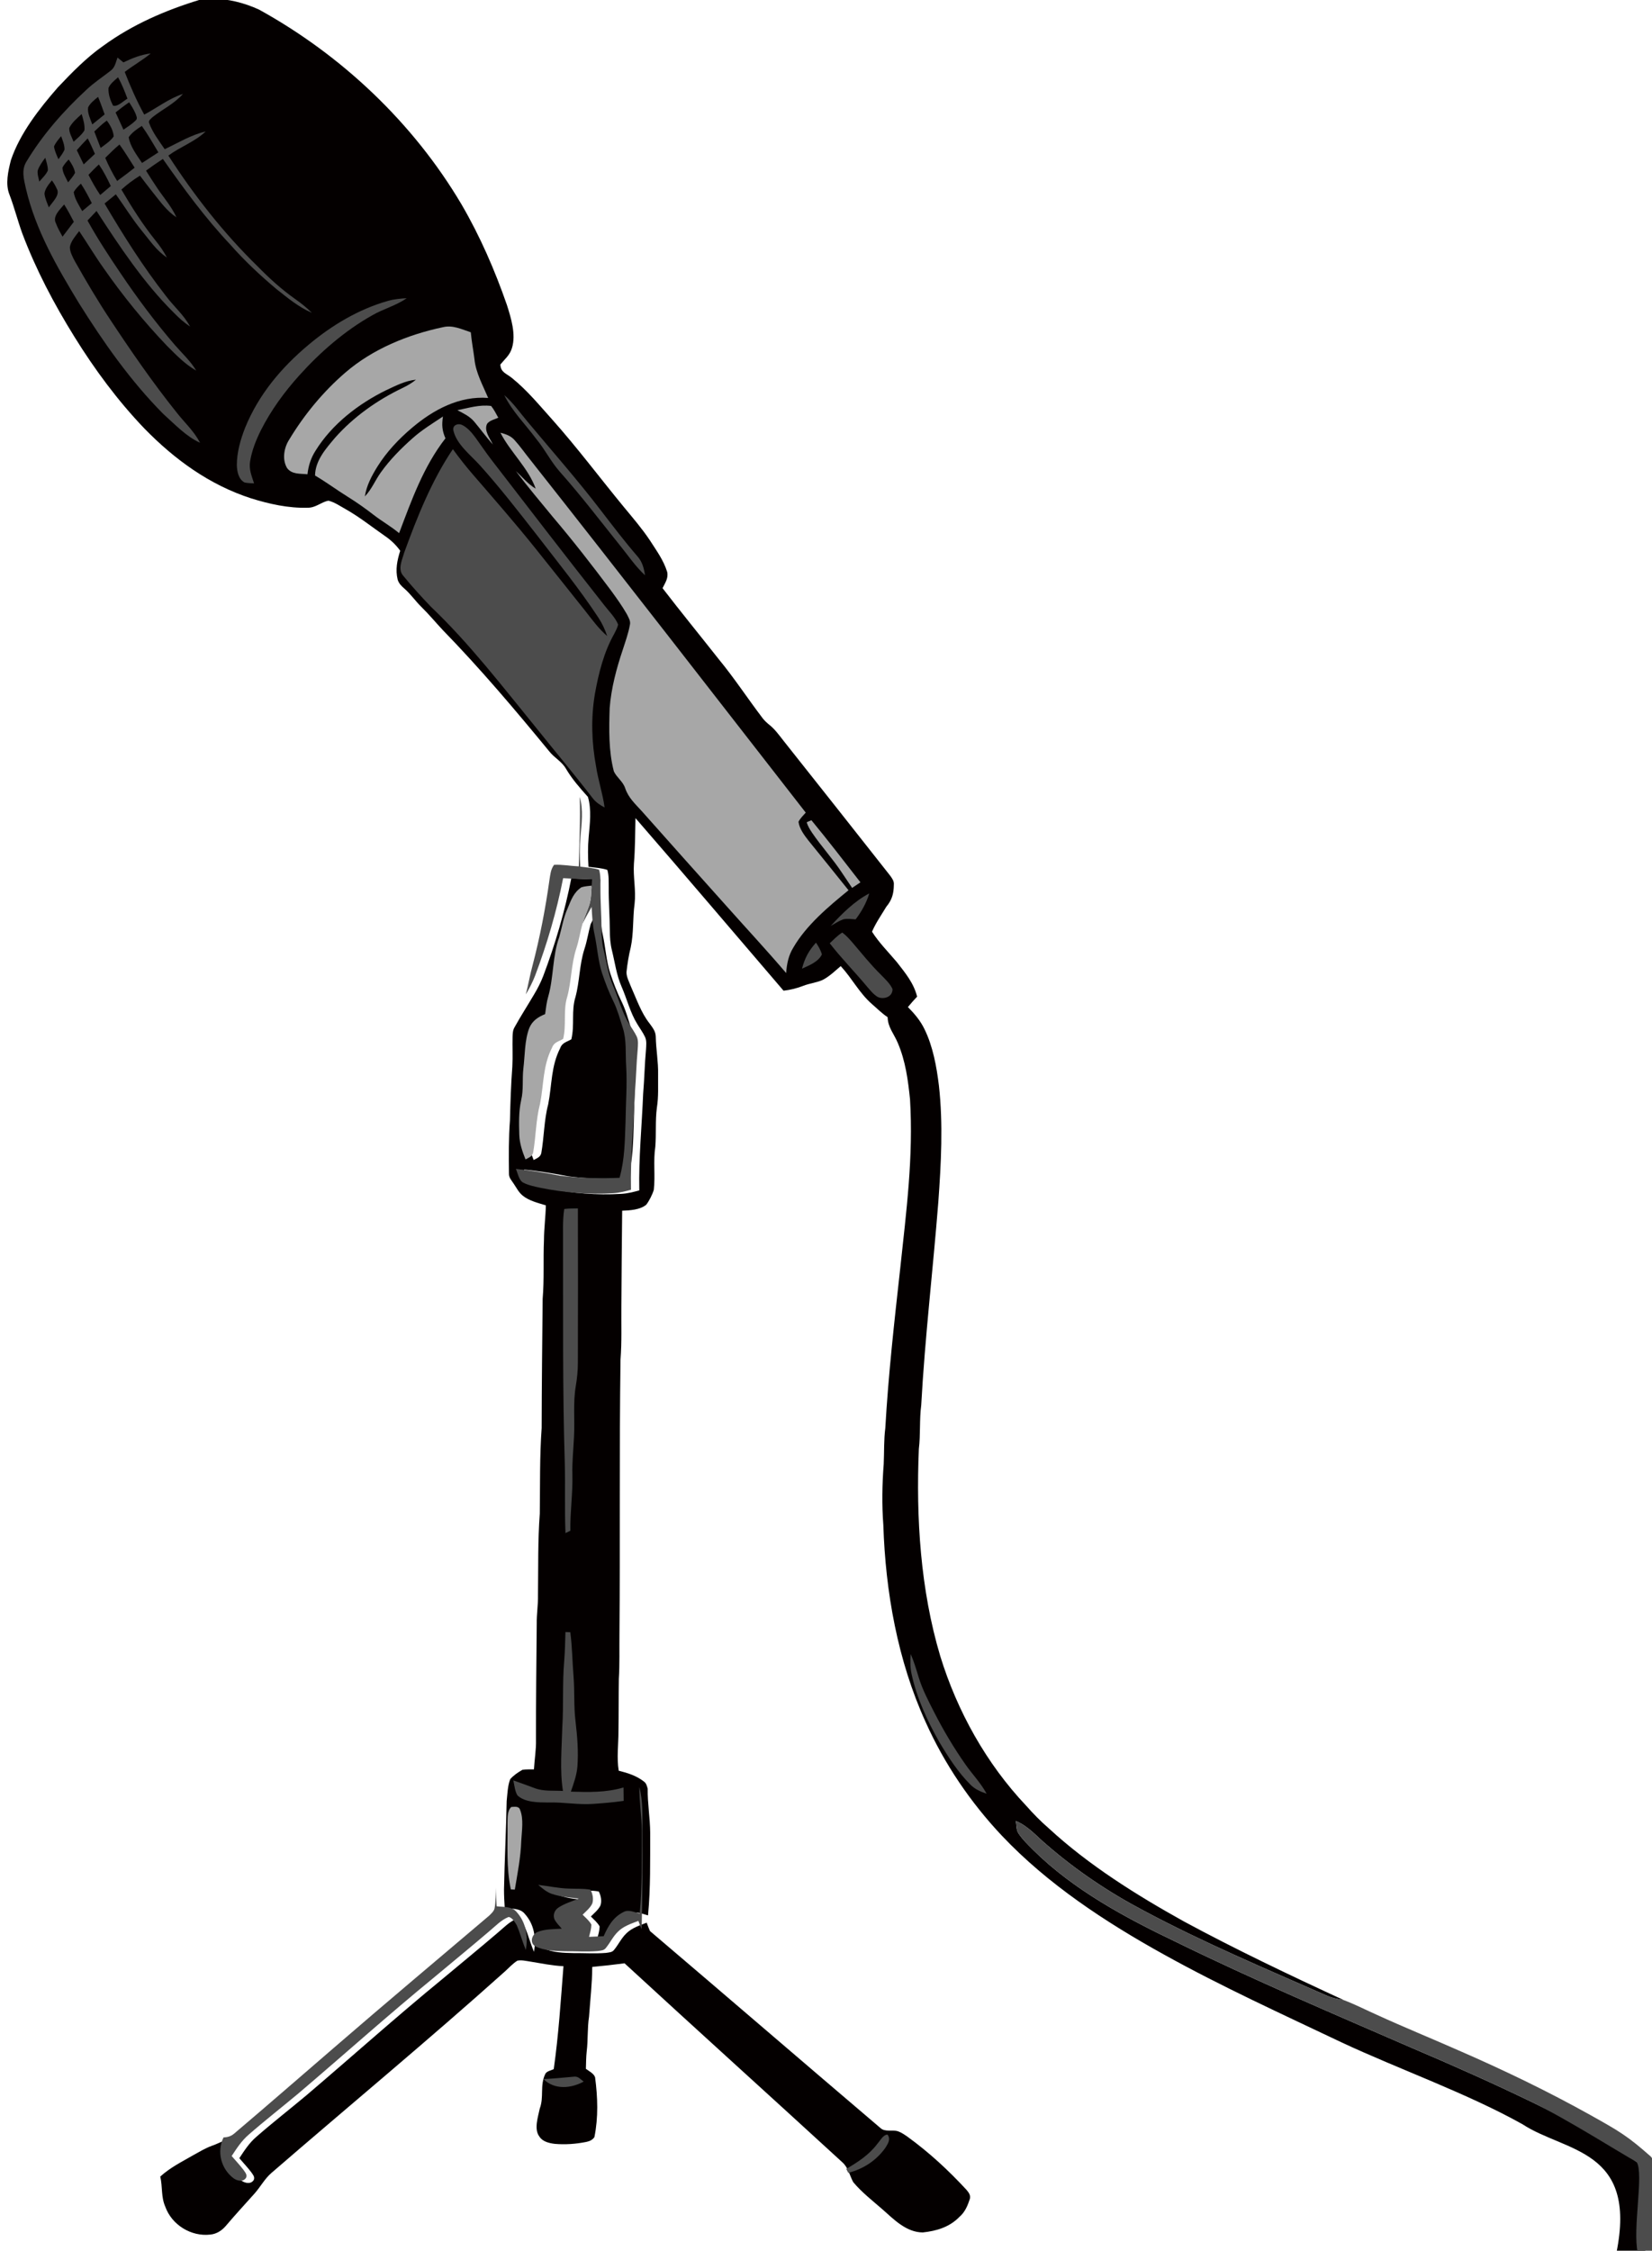 <?xml version="1.0" encoding="UTF-8" standalone="no"?>
<!-- Created with Inkscape (http://www.inkscape.org/) -->

<svg
   xmlns:dc="http://purl.org/dc/elements/1.1/"
   xmlns:cc="http://creativecommons.org/ns#"
   xmlns:rdf="http://www.w3.org/1999/02/22-rdf-syntax-ns#"
   xmlns:svg="http://www.w3.org/2000/svg"
   xmlns="http://www.w3.org/2000/svg"
   xmlns:sodipodi="http://sodipodi.sourceforge.net/DTD/sodipodi-0.dtd"
   xmlns:inkscape="http://www.inkscape.org/namespaces/inkscape"
   width="307.31mm"
   height="418.502mm"
   viewBox="0 0 307.31 418.502"
   version="1.1"
   id="svg4697"
   inkscape:version="0.92.4 (5da689c313, 2019-01-14)"
   sodipodi:docname="mic-2.svg">
  <defs
     id="defs4691" />
  <sodipodi:namedview
     id="base"
     pagecolor="#ffffff"
     bordercolor="#666666"
     borderopacity="1.0"
     inkscape:pageopacity="0.0"
     inkscape:pageshadow="2"
     inkscape:zoom="0.7"
     inkscape:cx="395.94583"
     inkscape:cy="747.97139"
     inkscape:document-units="mm"
     inkscape:current-layer="layer1"
     showgrid="false"
     fit-margin-top="0"
     fit-margin-left="0"
     fit-margin-right="0"
     fit-margin-bottom="0"
     inkscape:window-width="3840"
     inkscape:window-height="2056"
     inkscape:window-x="-8"
     inkscape:window-y="-8"
     inkscape:window-maximized="1" />
  <g
     inkscape:label="Layer 1"
     inkscape:groupmode="layer"
     id="layer1"
     transform="translate(-203.91,347.679)">
    <g
       id="g3968"
       transform="translate(-657.867,-203.527)">
      <path
         id="path1013"
         transform="scale(0.265)"
         d="m 3400.26,-544.82 c -2.655,0.042 -5.297,0.255 -7.899,0.66 -24.146,7.347 -47.265,17.334 -67.772,32.24 -11.76,8.2 -22.187,18.893 -32.027,29.307 -12.947,14.827 -26.614,32.24 -32.934,51.08 -1.893,7.533 -4.04,16.693 -0.986,24.146 3.387,8.907 5.734,18.186 8.961,27.146 9.64,25.507 22.252,49.455 36.625,72.588 14.147,22.84 30.455,44.88 49.055,64.293 21.28,21.827 45.667,39.586 74.92,49.053 12.68,3.96 26.306,7 39.652,6.6 5.84,0.093 9.322,-3.892 14.682,-4.945 4.427,1.067 8.532,3.999 12.492,6.186 9.52,5.427 17.96,12.174 26.92,18.414 4.24,2.867 7.988,6.346 10.961,10.52 -2.093,6.827 -3.506,13.174 -1.76,20.334 0.813,2.587 2.533,4.347 4.533,6.08 4.587,3.947 7.88,8.906 12.227,13.133 5.16,5.093 9.799,10.641 14.732,15.947 26.347,27.04 50.866,56.025 74.826,85.172 3.627,4.68 8.708,7.014 11.748,12.188 4.293,7.32 9.813,13.587 15.467,19.867 2.68,8.947 1.333,19.053 0.533,28.199 -0.653,6.947 -0.521,13.894 -0.121,20.854 4.36,0.6 9.013,0.8 13.213,2.16 1.2,3.853 0.894,8.359 0.975,12.359 -0.107,10 0.747,19.947 0.773,29.947 0.027,4.8 0.333,9.574 1.506,14.24 2.173,8.787 3.107,16.959 6.707,25.266 3.827,8.747 6.133,18.428 11.066,26.348 1.787,3 3.959,5.906 5.439,9.066 1.293,2.68 0.826,6.134 0.68,9.014 -0.96,10.227 -1.106,20.492 -1.986,30.732 -0.907,22.613 -3.199,45.307 -2.719,67.934 -4.213,1.16 -8.414,2.201 -12.801,2.428 -17,1 -34.027,-0.4 -50.721,-3.76 -4.107,-0.893 -8.547,-1.76 -12.307,-3.693 -3,-1.64 -3.785,-6.68 -5.106,-9.627 10.413,1.093 20.667,2.692 30.934,4.732 13.853,1.813 27.999,2.066 41.959,1.52 3.707,-13.147 3.693,-25.946 4.213,-39.52 0.16,-12.92 1.186,-25.746 0.453,-38.68 -0.653,-9.48 0.415,-18.533 -2.398,-27.213 -1.987,-6.2 -3.734,-12.747 -6.574,-18.533 -3.187,-6.44 -5.747,-13.134 -8.014,-19.934 -2.8,-8.587 -3.32,-18.026 -5.24,-26.973 -1.427,-6.453 -1.707,-12.948 -2.08,-19.521 -2.187,3.96 -4.533,7.868 -6.453,11.961 -1.653,5.8 -2.465,11.773 -4.398,17.506 -3.533,11 -3.321,22.747 -6.268,33.613 -3.053,9.733 -0.466,19.655 -2.893,29.668 -3.093,1.827 -6.493,2.372 -7.773,6.092 -6.6,12.893 -5.76,25.721 -8.467,39.508 -2.947,11.08 -2.867,23.052 -4.867,34.332 -0.707,2.8 -3.066,3.495 -5.346,4.762 -2.253,-5.573 -4.147,-11.149 -4.387,-17.229 -0.227,-8.267 -0.467,-16.172 1.307,-24.318 1.813,-7.573 0.679,-14.693 1.572,-22.373 1.107,-8.987 0.827,-19.787 4.146,-28.387 2.16,-5.173 6.16,-7.748 11.146,-9.814 0.6,-4.307 1,-8.413 2.254,-12.586 3.8,-13.307 2.88,-28.388 7.613,-41.361 1.987,-6.973 2.96,-13.826 6,-20.492 2.413,-5.8 4.174,-11.013 9.641,-14.68 2.307,-0.707 4.826,-0.894 7.199,-1.174 l 0.281,-4.439 c -6.787,-0.107 -13.561,-0.4 -20.348,-0.773 -4.587,23.413 -11.253,46.119 -19.666,68.426 -1.773,4.627 -4.041,9.014 -6.588,13.24 -4.44,7.587 -9.28,15.014 -13.52,22.707 -1.253,2.027 -1.36,4.227 -1.453,6.533 -0.189,7.053 0.226,14.146 -0.174,21.186 -0.933,12.507 -1.372,25.107 -1.652,37.641 -0.973,12.4 -0.841,24.894 -0.707,37.32 -0.12,3.093 1.801,4.786 3.334,7.213 2.04,2.973 3.493,6.093 6.359,8.387 4.427,3.613 10.826,5.134 16.199,6.787 -0.16,8.107 -1.28,16.134 -1.32,24.268 -0.6,13.8 0.24,27.533 -0.92,41.307 -0.293,30.253 -0.652,60.44 -0.705,90.693 -1.44,19.92 -1.053,40.027 -1.307,60 -1.427,19.027 -1.014,38.252 -1.268,57.318 0.133,6.707 -0.988,13.295 -0.881,19.988 -0.253,27.12 -0.573,54.239 -0.519,81.346 0.187,6.973 -1.04,13.839 -1.44,20.826 -2.653,0.093 -5.401,-0.12 -8.027,0.293 -3.107,1.733 -6.227,3.88 -8.613,6.547 -1.84,4.76 -1.959,10.333 -2.506,15.387 -0.387,20.693 -1.454,41.295 -1.867,61.975 -0.013,4.387 0.241,8.759 0.508,13.133 4.787,0.627 10.666,-0.134 14.066,4.039 6.747,7.507 8.012,16.948 6.492,26.654 -2.48,-5.68 -3.986,-11.72 -6.439,-17.387 -1.107,-1.92 -3.346,-5.64 -5.746,-5.773 -5.12,1.947 -9.468,6.627 -13.654,10.08 -12.707,10.867 -25.692,21.441 -38.506,32.188 -32.467,26.573 -63.653,54.559 -95.613,81.732 -11.613,9.707 -23.6,19.04 -35,29.014 -4.947,4.267 -8.361,9.559 -11.908,14.959 2.787,3.28 5.787,6.413 8.387,9.854 1.147,1.76 2.521,2.987 1.828,5.254 -1.92,3.427 -6.28,2.466 -8.934,0.506 -8.787,-6.667 -11.854,-18.599 -7.027,-28.652 -5.187,0.04 -8.826,2.786 -13.572,4.346 -4.707,1.733 -8.747,4.214 -13.107,6.627 -8.053,4.64 -16.147,8.641 -23.08,14.961 1.72,7.24 0.454,14.172 3.547,21.172 4.573,12.787 18.226,21.135 31.666,19.521 4.307,-0.44 7.948,-2.76 10.734,-6 6.52,-7.68 13.347,-15.12 20.08,-22.613 4.347,-4.867 7.172,-10.441 12.025,-14.641 54.627,-47.253 110.16,-93.187 163.947,-141.414 2.787,-2.533 5.466,-5.506 8.666,-7.506 2.867,-0.64 6.2,0.2 9.08,0.627 7.707,1.24 15.508,2.894 23.295,3.24 -1.88,24.147 -3.415,48.24 -6.828,72.24 -1.907,0.92 -5.185,1.412 -6.025,3.559 -3.773,8.04 -0.733,15.88 -3.773,24.066 -1.2,5.827 -4.266,14.614 -0.213,19.734 2.187,3.52 6.867,4.573 10.693,5.053 7.387,0.64 14.905,0.107 22.158,-1.359 2.28,-0.453 4.36,-1.386 5.707,-3.359 2.813,-13.92 2.334,-27.961 0.48,-41.961 -0.773,-2.627 -4.373,-4.412 -6.453,-5.959 0.133,-4.147 0.119,-8.175 0.572,-12.295 0.987,-8.107 0.387,-16.239 1.641,-24.332 0.813,-11.653 2.2,-23.161 2.24,-34.881 7.587,-0.72 15.133,-1.534 22.68,-2.547 50.76,46.72 102.067,93.001 152.92,139.654 4.107,3.64 5.186,9.479 7.6,13.893 6.133,7.307 13.521,12.973 20.654,19.213 8.04,7.107 16.627,15.987 28.146,16.094 9.614,-1.013 18.827,-3.746 25.707,-10.879 3.96,-3.373 5.813,-7.894 7.387,-12.707 0.613,-2.547 -0.734,-4.307 -2.254,-6.174 -12.627,-13.72 -26.294,-26.347 -41.4,-37.307 -2.12,-1.48 -4.426,-3.081 -6.879,-3.947 -3.893,-1.213 -9.133,0.735 -12.24,-2.252 -54.68,-46.507 -107.227,-91.815 -161.787,-138.215 -0.867,-1.92 -1.587,-3.892 -2.32,-5.879 -4.947,1.96 -10.332,3.64 -14.199,7.453 -3.613,3.453 -5.507,7.72 -8.56,11.48 -1.44,2.013 -3.627,1.906 -5.854,2.279 -7.547,0.613 -15.2,0.066 -22.787,0.133 -6.827,-0.133 -14.865,-0.36 -21.092,-3.467 -4.093,-2.427 -2.48,-8.212 1.373,-9.959 5.213,-2.213 11.679,-2.081 17.279,-2.414 -1.76,-2.027 -3.827,-4.094 -5.08,-6.48 -1.347,-2.987 -0.052,-6.56 2.668,-8.307 4.28,-2.88 9.6,-4.466 14.387,-6.373 -6.227,-0.733 -12.948,-1.253 -18.895,-3.279 -3.84,-1.32 -6.601,-3.774 -9.641,-6.348 7.333,0.827 14.227,2.429 21.627,2.615 4.987,0.24 10.24,-0.134 15.146,0.799 1.493,2.84 2.255,6.6 1.215,9.707 -1.4,3.04 -4.44,5.479 -6.773,7.826 2.133,2.147 4.732,4.32 6.172,6.986 -0.067,2.867 -0.959,5.815 -1.666,8.588 3.427,-0.173 6.853,-0.306 10.279,-0.453 3.12,-7.107 6.707,-13.402 13.934,-16.988 3.48,-2 7.854,0.187 11.414,1.094 1.84,-19.307 1.453,-38.586 1.52,-57.959 -0.067,-10.36 -1.893,-20.547 -1.76,-30.934 -0.573,-1.987 -0.932,-3.827 -2.732,-5.094 -5.24,-4.08 -11.267,-5.933 -17.613,-7.533 -1.48,-9.28 -0.159,-18.279 -0.174,-27.586 0.2,-12.28 0.079,-24.574 0.266,-36.854 0.64,-10.227 0.307,-20.428 0.428,-30.668 0.56,-64.44 -0.147,-128.906 0.746,-193.346 0.973,-12.44 0.479,-24.854 0.6,-37.32 0.173,-22.387 0.281,-44.787 0.561,-67.174 5.333,-0.187 12.64,-0.586 16.92,-4.213 2,-2.573 4.413,-7.307 5.293,-10.467 1.133,-9.933 -0.481,-20.147 1.053,-30.16 0.747,-9.067 -0.106,-18.252 1.094,-27.346 1.267,-7.907 0.761,-15.333 0.867,-23.373 0.2,-8.92 -1.481,-17.654 -1.641,-26.574 -0.107,-3.84 -2.279,-6.387 -4.412,-9.334 -5.827,-7.36 -9.147,-17.146 -13,-25.76 -1.213,-3.16 -3.162,-6.706 -3.147,-10.119 0.64,-5.88 1.572,-11.774 3.012,-17.508 2.147,-10.227 1.293,-20.319 2.693,-30.572 1.08,-9.467 -1.107,-18.586 -0.467,-28.066 0.867,-10.653 0.853,-21.308 1.08,-31.975 34.893,40.173 69.32,80.721 103.947,121.107 4.947,-0.587 9.36,-1.694 14.014,-3.48 4.386,-1.733 9.253,-2.145 13.506,-4.105 4.587,-2.373 8.693,-6.322 12.613,-9.682 8,8.653 13.015,18.867 21.895,26.613 3.627,3.12 7.052,6.615 11.025,9.229 0.2,7.24 4.495,11.692 7.121,18.025 5.467,12.773 7.173,25.921 8.6,39.588 2.44,40.427 -2.586,78.372 -6.84,118.398 -4.146,37.32 -8.373,74.813 -10.506,112.307 -1.067,8.307 -0.735,16.827 -1.121,25.254 -1.095,14.133 -1.348,28.587 -0.268,42.707 1.52,47.16 10.066,95.254 29.732,138.4 13.12,29.267 31.453,56.266 53.44,79.6 32.24,34.133 72.948,60.799 113.828,83.439 40.613,22.547 82.427,41.561 124.853,61.721 40.12,18.747 88.249,35.739 126.889,57.393 29.989,19.678 80.82,17.125 65.836,90.33 h 19.67 c 3.094,-7.808 1.84,-20.109 2.406,-22.375 -7.641,-4.44 -0.628,-36.428 -7.814,-41.508 -22.973,-16.373 -48.494,-29.827 -73.814,-42.174 -27.547,-13.307 -55.519,-25.774 -83.666,-37.721 -55.613,-24.187 -111.053,-47.679 -165.533,-74.346 -35.627,-17.013 -72.415,-36.719 -100.668,-64.746 -3.52,-3.533 -7.278,-7.148 -10.078,-11.281 -1.828,-2.453 -1.614,-6.053 -2.014,-9 9.146,3.92 14.547,10.841 22.014,17.027 20.667,17.88 43.36,33.081 67.533,45.801 41.627,22.267 85.972,40.932 129.172,59.932 3.667,1.547 7.495,2.215 11.375,2.895 -37.786,-17.427 -75.442,-35.348 -112.068,-55.121 -33.32,-18.533 -66.827,-39.426 -94.92,-65.359 -5.707,-4.92 -10.945,-10.294 -15.932,-15.934 -27.893,-29.48 -48.361,-66.227 -60.281,-104.934 -13.92,-46.6 -17.052,-97 -15.025,-145.373 1.24,-10.227 0.319,-20.453 1.666,-30.693 2.6,-47.547 8.253,-95.013 12,-142.52 1.946,-27.12 3.467,-54.72 0.4,-81.854 -1.613,-13.173 -4.187,-27.414 -10.08,-39.414 -2.853,-5.973 -7.041,-10.905 -11.668,-15.559 2.067,-2.52 4.227,-4.947 6.467,-7.32 -2.4,-9.6 -8.332,-16.627 -14.252,-24.254 -5.853,-6.947 -12.548,-13.627 -17.414,-21.307 2.587,-6.08 6.639,-11.853 10.053,-17.533 3.973,-4.773 5.215,-9.186 5.268,-15.373 0.254,-2.64 -1.161,-4.401 -2.588,-6.428 C 3852,38.853 3827.041,7.347 3802.055,-24.133 c -3.08,-3.92 -6.121,-8.186 -10.055,-11.279 -1.707,-1.387 -3.319,-2.867 -4.666,-4.613 -10.414,-13.667 -19.787,-28.027 -30.721,-41.307 -13.147,-16.667 -26.587,-33.12 -39.533,-49.934 1.84,-3.827 4.253,-7.014 3.227,-11.494 -2.667,-8.413 -7.48,-14.812 -12.146,-22.119 -5.413,-8.12 -11.919,-15.681 -18.133,-23.201 -16.893,-20.493 -32.773,-41.746 -50.453,-61.572 -9.24,-10.253 -17.4,-20.347 -28.227,-29.094 -3.68,-3.08 -7.921,-3.827 -8.121,-9.467 3.2,-3.893 6.734,-6.6 8.174,-11.68 2.893,-9.44 -0.667,-20.908 -3.561,-30.041 -8.48,-24.427 -18.892,-48.372 -31.945,-70.719 -33.787,-57.093 -84.055,-104.588 -142.055,-136.574 -10.27,-4.734 -22.071,-7.777 -33.58,-7.594 z"
         style="fill:#040000;stroke-width:1.333"
         inkscape:connector-curvature="0" />
      <path
         id="path1015"
         d="m 889.819,-134.214 c -1.535,1.263 -3.267,2.226 -4.84,3.44 1.058,2.72 2.223,5.373 3.63,7.934 2.512,-1.344 4.508,-2.942 7.207,-3.856 -1.623,1.845 -3.739,2.812 -5.627,4.3 -0.261,0.258 -0.885,0.684 -0.67,1.111 0.624,1.753 1.859,3.341 2.896,4.875 2.6,-1.231 4.886,-2.649 7.62,-3.295 -2.028,1.923 -4.653,2.805 -6.939,4.48 4.78,7.412 10.283,14.432 16.602,20.595 2.163,2.212 4.445,4.283 6.974,6.071 1.104,0.78 2.163,1.612 3.119,2.572 -2.431,-1.041 -4.498,-2.759 -6.576,-4.403 -3.062,-2.568 -5.98,-5.302 -8.622,-8.304 -4.65,-4.935 -8.632,-10.361 -12.517,-15.903 -1.069,0.695 -2.113,1.418 -3.136,2.177 0.688,1.097 1.379,2.201 2.113,3.274 1.224,1.813 2.628,3.387 3.545,5.401 -1.852,-1.217 -2.985,-2.896 -4.353,-4.586 -0.829,-1.041 -1.626,-2.099 -2.431,-3.157 -1.245,0.766 -2.367,1.609 -3.454,2.586 1.926,3.291 4.022,6.593 6.421,9.564 0.776,0.963 1.468,1.972 2.043,3.069 -2.021,-1.344 -3.168,-3.182 -4.695,-5.009 -1.76,-2.155 -3.179,-4.484 -4.805,-6.742 -0.699,0.568 -1.397,1.139 -2.095,1.711 3.471,5.898 7.161,11.737 11.374,17.138 1.524,2.043 3.323,3.496 4.53,5.743 -1.125,-0.751 -2.124,-1.647 -3.066,-2.621 -5.574,-5.524 -10.082,-12.326 -14.333,-18.874 -0.561,0.593 -1.118,1.185 -1.679,1.778 1.838,3.337 3.955,6.562 6.096,9.723 3.14,4.674 6.512,9.186 10.185,13.455 1.369,1.573 2.865,2.921 3.944,4.731 -2.148,-1.231 -3.718,-2.903 -5.457,-4.628 -4.279,-4.48 -8.195,-9.292 -11.737,-14.372 -1.612,-2.261 -3.027,-4.643 -4.579,-6.939 -0.646,0.857 -1.559,1.873 -1.732,2.956 -0.007,0.907 0.519,1.856 0.931,2.646 2.11,3.729 4.283,7.422 6.664,10.993 3.856,5.828 7.846,11.606 12.213,17.064 1.513,1.94 3.256,3.482 4.413,5.694 -2.596,-1.161 -4.745,-3.485 -6.854,-5.366 -6.075,-6.121 -11.141,-13.335 -15.702,-20.63 -4.075,-6.71 -8.015,-13.508 -9.832,-21.22 -0.374,-1.732 -0.914,-3.475 0.109,-5.098 2.974,-4.939 6.858,-9.363 11.081,-13.271 1.404,-1.341 3.013,-2.388 4.537,-3.574 0.85,-0.642 0.956,-1.528 1.302,-2.469 0.367,0.3 0.737,0.603 1.104,0.903 1.626,-0.79 3.267,-1.446 5.08,-1.665 z"
         inkscape:connector-curvature="0"
         style="fill:#4c4c4c;stroke-width:0.353" />
      <path
         id="path1017"
         d="m 883.737,-129.783 c 0.716,1.274 1.235,2.614 1.75,3.979 -0.734,0.392 -1.803,1.559 -2.671,1.298 -0.526,-0.981 -0.924,-2.17 -0.854,-3.291 0.318,-0.797 1.154,-1.425 1.774,-1.986 z"
         inkscape:connector-curvature="0"
         style="fill:#040000;stroke-width:0.353" />
      <path
         id="path1019"
         d="m 880.022,-126.136 c 0.441,1.069 0.826,2.17 1.221,3.256 -0.766,0.624 -1.531,1.245 -2.3,1.863 -0.328,-0.953 -0.956,-2.166 -0.769,-3.182 0.388,-0.776 1.182,-1.397 1.849,-1.937 z"
         inkscape:connector-curvature="0"
         style="fill:#040000;stroke-width:0.353" />
      <path
         id="path1021"
         d="m 885.8,-125.13 c 0.441,0.663 0.875,1.369 1.189,2.103 0.131,0.399 0.455,0.928 0.028,1.263 -0.653,0.67 -1.503,1.199 -2.275,1.725 -0.497,-1.065 -0.981,-2.134 -1.464,-3.207 0.829,-0.649 1.647,-1.295 2.522,-1.884 z"
         inkscape:connector-curvature="0"
         style="fill:#040000;stroke-width:0.353" />
      <path
         id="path1023"
         d="m 876.967,-122.943 c 0.279,0.953 0.621,2.032 0.515,3.027 -0.48,0.826 -1.326,1.478 -2.018,2.12 -0.286,-0.769 -0.875,-1.729 -0.804,-2.558 0.494,-1.016 1.482,-1.841 2.307,-2.589 z"
         inkscape:connector-curvature="0"
         style="fill:#040000;stroke-width:0.353" />
      <path
         id="path1025"
         d="m 881.645,-121.733 c 0.631,0.833 1.214,1.887 1.281,2.949 -0.589,0.864 -1.602,1.52 -2.434,2.138 -0.399,-1.016 -0.79,-2.036 -1.175,-3.055 0.751,-0.695 1.496,-1.439 2.328,-2.032 z"
         inkscape:connector-curvature="0"
         style="fill:#040000;stroke-width:0.353" />
      <path
         id="path1027"
         d="m 888.161,-120.735 c 1.122,1.566 2.081,3.263 3.076,4.914 -1.005,0.667 -2.021,1.323 -3.037,1.972 -0.942,-1.418 -2.226,-3.08 -2.487,-4.791 0.607,-0.864 1.559,-1.542 2.448,-2.095 z"
         inkscape:connector-curvature="0"
         style="fill:#040000;stroke-width:0.353" />
      <path
         id="path1029"
         d="m 873.15,-118.833 c 0.279,0.783 0.663,1.676 0.628,2.519 -0.275,0.635 -0.734,1.21 -1.129,1.774 -0.325,-0.744 -0.713,-1.563 -0.826,-2.371 0.286,-0.709 0.847,-1.337 1.326,-1.923 z"
         inkscape:connector-curvature="0"
         style="fill:#040000;stroke-width:0.353" />
      <path
         id="path1031"
         d="m 878.089,-118.417 c 0.494,0.945 0.914,1.905 1.348,2.875 -0.695,0.656 -1.393,1.309 -2.095,1.958 -0.43,-0.878 -0.857,-1.764 -1.281,-2.646 0.663,-0.744 1.323,-1.485 2.028,-2.187 z"
         inkscape:connector-curvature="0"
         style="fill:#040000;stroke-width:0.353" />
      <path
         id="path1033"
         d="m 884.005,-117.281 c 1.012,1.383 1.891,2.872 2.822,4.311 -1.069,0.847 -2.159,1.665 -3.26,2.469 -0.85,-1.379 -1.573,-2.808 -2.215,-4.293 0.868,-0.857 1.714,-1.707 2.653,-2.487 z"
         inkscape:connector-curvature="0"
         style="fill:#040000;stroke-width:0.353" />
      <path
         id="path1035"
         d="m 870.197,-114.818 c 0.201,0.751 0.515,1.58 0.48,2.367 -0.339,0.776 -1.041,1.429 -1.595,2.06 -0.113,-0.649 -0.402,-1.408 -0.286,-2.067 0.289,-0.854 0.871,-1.64 1.401,-2.36 z"
         inkscape:connector-curvature="0"
         style="fill:#040000;stroke-width:0.353" />
      <path
         id="path1037"
         d="m 874.554,-114.49 c 0.519,0.727 1.048,1.587 1.185,2.48 -0.328,0.642 -0.847,1.203 -1.291,1.767 -0.399,-0.826 -1.051,-1.806 -1.055,-2.745 0.286,-0.557 0.723,-1.062 1.161,-1.503 z"
         inkscape:connector-curvature="0"
         style="fill:#040000;stroke-width:0.353" />
      <path
         id="path1039"
         d="m 880.17,-113.57 c 0.871,1.263 1.566,2.625 2.215,4.011 -0.653,0.557 -1.309,1.111 -1.968,1.665 -0.811,-1.206 -1.528,-2.455 -2.18,-3.754 0.631,-0.656 1.259,-1.309 1.933,-1.923 z"
         inkscape:connector-curvature="0"
         style="fill:#040000;stroke-width:0.353" />
      <path
         id="path1041"
         d="m 871.432,-110.61 c 0.349,0.473 0.656,0.977 0.889,1.52 0.748,1.182 -0.875,2.568 -1.457,3.503 -0.314,-0.811 -0.716,-1.676 -0.815,-2.544 0.078,-0.907 0.833,-1.796 1.383,-2.48 z"
         inkscape:connector-curvature="0"
         style="fill:#040000;stroke-width:0.353" />
      <path
         id="path1043"
         d="m 876.826,-110.003 c 0.766,1.157 1.404,2.381 2.028,3.619 -0.596,0.494 -1.189,0.991 -1.785,1.482 -0.603,-1.076 -1.415,-2.3 -1.58,-3.535 0.353,-0.61 0.829,-1.083 1.337,-1.566 z"
         inkscape:connector-curvature="0"
         style="fill:#040000;stroke-width:0.353" />
      <path
         id="path1045"
         d="m 873.714,-106.13 c 0.66,1.044 1.228,2.127 1.799,3.221 -0.706,0.914 -1.401,1.841 -2.103,2.762 -0.441,-0.801 -0.924,-1.637 -1.235,-2.498 -0.681,-1.266 0.783,-2.596 1.538,-3.485 z"
         inkscape:connector-curvature="0"
         style="fill:#040000;stroke-width:0.353" />
      <path
         id="path1047"
         d="m 937.43,-88.702 c -2.014,1.411 -4.339,1.972 -6.445,3.2 -5.091,2.868 -9.638,6.826 -13.536,11.155 -2.79,3.101 -5.232,6.442 -7.126,10.167 -0.91,1.831 -1.707,3.814 -2.025,5.842 -0.243,1.478 0.303,2.688 0.737,4.064 -0.582,-0.035 -1.192,-0.035 -1.764,-0.162 -1.129,-0.596 -1.404,-2.06 -1.436,-3.228 -0.004,-2.367 0.688,-4.784 1.549,-6.974 2.515,-6.156 6.72,-11.162 11.783,-15.395 4.332,-3.637 9.338,-6.636 14.806,-8.177 1.132,-0.321 2.29,-0.43 3.457,-0.49 z"
         inkscape:connector-curvature="0"
         style="fill:#4c4c4c;stroke-width:0.353" />
      <path
         id="path1049"
         d="m 949.357,-82.363 c 0.148,1.669 0.469,3.306 0.677,4.967 0.243,2.551 1.566,4.893 2.554,7.239 -5.355,-0.409 -10.164,2.173 -14.132,5.524 -2.484,2.088 -4.773,4.516 -6.491,7.274 -1.072,1.743 -1.997,3.468 -2.318,5.514 1.302,-1.362 1.898,-2.974 2.988,-4.487 1.693,-2.367 3.782,-4.47 5.958,-6.392 1.725,-1.531 3.672,-2.702 5.581,-3.979 -0.236,1.58 -0.169,2.582 0.466,4.057 -4.089,5.249 -6.294,11.479 -8.622,17.632 -1.503,-1.27 -3.224,-2.215 -4.77,-3.425 -1.542,-1.192 -3.122,-2.307 -4.777,-3.337 -2.057,-1.281 -4,-2.723 -6.089,-3.955 0.046,-2.805 2.018,-4.999 3.725,-7.024 3.468,-3.909 7.885,-7.031 12.591,-9.271 0.875,-0.423 1.704,-0.907 2.459,-1.524 -1.983,0.187 -3.764,1.129 -5.553,1.958 -5.151,2.526 -10.058,6.308 -13.116,11.225 -0.878,1.372 -1.333,2.79 -1.517,4.406 -1.355,-0.152 -2.84,0.064 -3.775,-1.129 -0.981,-1.609 -0.6,-3.814 0.392,-5.341 2.812,-4.66 6.339,-8.922 10.467,-12.474 5.087,-4.371 11.61,-7.031 18.119,-8.407 1.824,-0.445 3.478,0.388 5.182,0.949 z"
         inkscape:connector-curvature="0"
         style="fill:#a7a7a7;stroke-width:0.353" />
      <path
         id="path1051"
         d="m 955.58,-70.693 c 1.697,1.478 2.857,3.196 4.3,4.907 4.6,5.524 9.359,10.89 13.723,16.612 2.201,2.85 4.371,5.719 6.735,8.442 0.914,1.023 1.224,2.219 1.429,3.545 -1.771,-1.626 -3.03,-3.528 -4.533,-5.383 -3.732,-4.643 -7.292,-9.338 -11.257,-13.794 -1.707,-1.898 -2.794,-4.184 -4.427,-6.145 -1.979,-2.678 -4.526,-5.179 -5.969,-8.184 z"
         inkscape:connector-curvature="0"
         style="fill:#4c4c4c;stroke-width:0.353" />
      <path
         id="path1053"
         d="m 953.139,-68.665 c 0.536,0.653 0.917,1.45 1.333,2.187 -0.663,0.296 -1.64,0.515 -2.078,1.122 -0.649,1.298 0.54,2.702 1.062,3.856 -1.217,-1.376 -2.307,-2.865 -3.482,-4.272 -0.847,-0.991 -1.979,-1.51 -3.108,-2.11 2.11,-0.409 4.096,-1.072 6.272,-0.783 z"
         inkscape:connector-curvature="0"
         style="fill:#a7a7a7;stroke-width:0.353" />
      <path
         id="path1055"
         d="m 947.649,-65.176 c 1.041,0.459 1.887,1.471 2.554,2.364 0.995,1.365 1.926,2.769 2.953,4.106 6.95,9.024 13.914,18.062 20.966,27.009 0.882,1.168 2.095,2.311 2.642,3.679 -0.134,0.586 -0.437,1.157 -0.709,1.69 -1.93,3.38 -2.935,7.391 -3.612,11.197 -0.755,4.473 -0.614,9.017 0.212,13.469 0.388,2.586 1.245,5.059 1.587,7.648 -0.85,-0.441 -1.63,-0.953 -2.215,-1.725 -3.365,-4.367 -6.925,-8.604 -10.372,-12.908 -6.255,-7.662 -12.538,-15.861 -19.685,-22.652 -1.778,-1.849 -3.535,-3.778 -5.154,-5.761 -1.125,-1.228 -0.226,-2.981 0.152,-4.339 2.402,-6.604 5.105,-13.388 9.052,-19.233 1.217,1.676 2.494,3.295 3.852,4.858 3.884,4.491 7.761,8.922 11.483,13.561 3.143,3.916 6.255,7.856 9.391,11.776 1.256,1.602 2.424,3.217 3.983,4.551 -0.406,-1.189 -0.921,-2.328 -1.612,-3.38 -3.595,-5.472 -7.592,-10.351 -11.606,-15.572 -3.394,-4.343 -6.787,-8.714 -10.477,-12.809 -1.683,-1.873 -4.329,-3.884 -4.907,-6.424 -0.233,-0.977 0.734,-1.411 1.524,-1.104 z"
         inkscape:connector-curvature="0"
         style="fill:#4c4c4c;stroke-width:0.353" />
      <path
         id="path1057"
         d="m 954.867,-63.694 c 0.991,0.265 1.909,0.568 2.614,1.355 1.069,1.178 1.979,2.498 2.981,3.736 17.187,21.756 34.156,43.684 51.202,65.553 -0.469,0.519 -1.037,1.072 -1.348,1.707 0.176,1.302 1.048,2.448 1.831,3.461 2.491,3.09 5.009,6.16 7.475,9.264 -3.704,3.016 -7.846,6.484 -10.266,10.657 -0.903,1.453 -1.217,3.052 -1.337,4.741 -3.574,-4.195 -7.338,-8.234 -11.003,-12.351 -5.285,-5.884 -10.552,-11.797 -15.808,-17.706 -1.245,-1.379 -2.522,-2.498 -3.133,-4.318 -0.416,-1.259 -1.573,-1.983 -2.103,-3.119 -0.995,-3.789 -0.91,-7.885 -0.783,-11.776 0.282,-3.669 1.27,-7.391 2.445,-10.869 0.483,-1.506 1.037,-3.034 1.316,-4.593 0.191,-0.723 -0.268,-1.379 -0.564,-2.004 -0.885,-1.545 -1.933,-2.999 -2.981,-4.438 -3.461,-4.625 -7.006,-9.186 -10.749,-13.589 -2.328,-2.836 -4.71,-5.641 -6.914,-8.572 1.235,1.136 2.226,2.392 3.687,3.27 -1.341,-3.81 -4.798,-6.904 -6.562,-10.41 z"
         inkscape:connector-curvature="0"
         style="fill:#a7a7a7;stroke-width:0.353" />
      <path
         id="path1059"
         d="m 969.613,4.018 c 0.709,2.367 0.353,5.041 0.141,7.461 -0.173,1.838 -0.138,3.676 -0.032,5.517 1.154,0.159 2.385,0.212 3.496,0.572 0.318,1.02 0.236,2.212 0.258,3.27 -0.028,2.646 0.198,5.278 0.205,7.923 0.007,1.27 0.088,2.533 0.399,3.768 0.575,2.325 0.822,4.487 1.774,6.685 1.012,2.314 1.623,4.875 2.928,6.971 0.473,0.794 1.048,1.563 1.439,2.399 0.342,0.709 0.219,1.623 0.18,2.385 -0.254,2.706 -0.293,5.422 -0.526,8.132 -0.24,5.983 -0.847,11.987 -0.72,17.974 -1.115,0.307 -2.226,0.582 -3.387,0.642 -4.498,0.265 -9.003,-0.106 -13.42,-0.995 -1.087,-0.236 -2.261,-0.466 -3.256,-0.977 -0.794,-0.434 -1.002,-1.767 -1.351,-2.547 2.755,0.289 5.468,0.713 8.184,1.252 3.665,0.48 7.408,0.547 11.102,0.402 0.981,-3.478 0.977,-6.865 1.115,-10.456 0.042,-3.418 0.314,-6.812 0.12,-10.234 -0.173,-2.508 0.109,-4.904 -0.635,-7.2 -0.526,-1.64 -0.988,-3.373 -1.739,-4.904 -0.843,-1.704 -1.52,-3.475 -2.12,-5.274 -0.741,-2.272 -0.878,-4.77 -1.386,-7.137 -0.377,-1.707 -0.452,-3.425 -0.55,-5.165 -0.579,1.048 -1.199,2.081 -1.707,3.164 0.339,-1.21 0.889,-2.339 1.27,-3.535 0.367,-1.125 0.363,-2.417 0.445,-3.591 0.025,-0.392 0.049,-0.783 0.074,-1.175 -1.796,-0.028 -3.588,-0.106 -5.383,-0.205 -1.214,6.195 -2.977,12.203 -5.203,18.105 -0.469,1.224 -1.069,2.385 -1.743,3.503 0.483,-1.806 0.776,-3.655 1.277,-5.457 1.358,-5.196 2.374,-10.467 3.119,-15.783 0.173,-1.034 0.219,-1.979 0.864,-2.85 1.52,-0.085 3.073,0.226 4.6,0.289 0.074,-4.318 0.328,-8.622 0.169,-12.929 z"
         inkscape:connector-curvature="0"
         style="fill:#4c4c4c;stroke-width:0.353" />
      <path
         id="path1061"
         d="m 1011.837,8.753 c 0.289,-0.141 0.582,-0.272 0.882,-0.388 3.122,3.775 6.106,7.68 9.119,11.546 -0.515,0.346 -1.03,0.691 -1.549,1.034 -0.625,-0.917 -1.245,-1.838 -1.856,-2.766 -1.693,-2.593 -3.835,-4.907 -5.584,-7.479 -0.416,-0.617 -0.787,-1.235 -1.012,-1.947 z"
         inkscape:connector-curvature="0"
         style="fill:#a7a7a7;stroke-width:0.353" />
      <path
         id="path1063"
         d="m 969.934,20.832 c 0.61,-0.187 1.277,-0.236 1.905,-0.31 -0.081,1.175 -0.078,2.466 -0.445,3.591 -0.381,1.196 -0.931,2.325 -1.27,3.535 -0.437,1.535 -0.653,3.115 -1.164,4.632 -0.935,2.91 -0.878,6.018 -1.658,8.894 -0.808,2.575 -0.123,5.2 -0.766,7.849 -0.818,0.483 -1.718,0.628 -2.057,1.612 -1.746,3.411 -1.524,6.805 -2.24,10.453 -0.78,2.932 -0.758,6.1 -1.288,9.084 -0.187,0.741 -0.811,0.924 -1.415,1.259 -0.596,-1.475 -1.097,-2.949 -1.161,-4.558 -0.06,-2.187 -0.123,-4.279 0.346,-6.435 0.48,-2.004 0.18,-3.888 0.416,-5.92 0.293,-2.378 0.219,-5.235 1.097,-7.511 0.572,-1.369 1.63,-2.05 2.949,-2.596 0.159,-1.139 0.265,-2.226 0.596,-3.33 1.005,-3.521 0.762,-7.511 2.014,-10.943 0.526,-1.845 0.783,-3.658 1.588,-5.422 0.639,-1.535 1.104,-2.914 2.551,-3.884 z"
         inkscape:connector-curvature="0"
         style="fill:#a7a7a7;stroke-width:0.353" />
      <path
         id="path1065"
         d="m 1023.479,21.975 c -0.536,1.789 -1.415,3.337 -2.533,4.822 -0.751,-0.042 -1.605,-0.191 -2.342,0.011 -0.804,0.289 -1.552,0.787 -2.293,1.21 2.081,-2.268 4.417,-4.611 7.168,-6.043 z"
         inkscape:connector-curvature="0"
         style="fill:#4c4c4c;stroke-width:0.353" />
      <path
         id="path1067"
         d="m 1018.456,29.249 c 0.709,0.504 1.312,1.196 1.884,1.845 1.743,2.036 3.38,4.11 5.299,5.987 0.762,0.801 1.718,1.655 2.166,2.678 0.039,1.453 -1.616,2.004 -2.762,1.464 -0.773,-0.459 -1.393,-1.249 -1.979,-1.923 -2.268,-2.727 -4.763,-5.246 -6.939,-8.054 0.73,-0.688 1.475,-1.471 2.332,-1.997 z"
         inkscape:connector-curvature="0"
         style="fill:#4c4c4c;stroke-width:0.353" />
      <path
         id="path1069"
         d="m 1013.573,31.126 c 0.455,0.699 0.868,1.376 1.094,2.184 -0.631,1.369 -2.402,2.071 -3.697,2.649 0.501,-1.937 1.259,-3.351 2.603,-4.833 z"
         inkscape:connector-curvature="0"
         style="fill:#4c4c4c;stroke-width:0.353" />
      <path
         id="path1071"
         d="m 966.742,80.652 c 0.833,-0.106 1.697,-0.095 2.536,-0.106 0.032,9.55 0.021,19.099 -0.004,28.649 0.007,1.492 -0.148,2.96 -0.395,4.427 -0.519,3.175 -0.155,6.11 -0.321,9.349 -0.106,2.349 -0.367,4.678 -0.303,7.038 0.092,3.507 -0.437,6.967 -0.381,10.47 -0.3,0.145 -0.603,0.289 -0.903,0.434 -0.183,-4.325 -0.018,-8.654 -0.131,-12.989 -0.42,-13.525 -0.293,-27.072 -0.325,-40.601 0.035,-2.205 -0.12,-4.491 0.226,-6.671 z"
         inkscape:connector-curvature="0"
         style="fill:#4c4c4c;stroke-width:0.353" />
      <path
         id="path1073"
         d="m 966.964,159.311 c 0.3,0.014 0.6,0.028 0.9,0.039 0.367,2.745 0.381,5.5 0.607,8.255 0.222,2.762 0.025,5.517 0.363,8.273 0.332,2.836 0.564,5.609 0.353,8.47 -0.145,1.633 -0.684,3.108 -1.217,4.643 3.327,0.099 6.569,0.187 9.797,-0.776 0.011,0.829 0.018,1.662 0.028,2.491 -1.873,0.272 -3.768,0.427 -5.655,0.561 -2.815,0.208 -5.567,-0.356 -8.389,-0.258 -1.82,-0.014 -4.304,0.014 -5.719,-1.323 -0.48,-0.801 -0.564,-1.88 -0.762,-2.783 1.326,0.445 2.632,0.949 3.948,1.429 1.693,0.649 3.454,0.42 5.281,0.529 -0.617,-3.856 -0.215,-8.012 -0.116,-11.952 0.25,-4.071 -0.004,-8.128 0.349,-12.188 0.141,-1.799 0.18,-3.602 0.233,-5.408 z"
         inkscape:connector-curvature="0"
         style="fill:#4c4c4c;stroke-width:0.353" />
      <path
         id="path1075"
         d="m 1031.177,163.407 c 0.621,1.372 1.03,2.805 1.468,4.24 0.706,2.335 1.817,4.434 2.925,6.611 1.722,3.362 3.648,6.611 5.821,9.701 1.302,1.856 2.833,3.408 3.919,5.415 -1.133,-0.381 -2.191,-0.833 -3.038,-1.707 -2.3,-2.3 -4.142,-5.165 -5.793,-7.955 -2.223,-3.905 -4.173,-8.167 -5.126,-12.577 -0.268,-1.231 -0.268,-2.477 -0.176,-3.729 z"
         inkscape:connector-curvature="0"
         style="fill:#4c4c4c;stroke-width:0.353" />
      <path
         id="path1077"
         d="m 980.715,188.147 c 0.684,2.6 0.564,5.517 0.575,8.184 0.064,6.085 -0.035,12.16 -0.148,18.242 -0.229,-0.508 -0.42,-1.03 -0.614,-1.556 -1.309,0.519 -2.734,0.963 -3.757,1.972 -0.956,0.914 -1.457,2.043 -2.265,3.037 -0.381,0.533 -0.96,0.504 -1.549,0.603 -1.997,0.162 -4.022,0.018 -6.029,0.035 -1.806,-0.035 -3.933,-0.095 -5.581,-0.917 -1.083,-0.642 -0.656,-2.173 0.363,-2.635 1.379,-0.586 3.09,-0.55 4.572,-0.639 -0.466,-0.536 -1.012,-1.083 -1.344,-1.714 -0.356,-0.79 -0.014,-1.736 0.706,-2.198 1.132,-0.762 2.54,-1.182 3.806,-1.686 -1.647,-0.194 -3.425,-0.332 -4.999,-0.868 -1.016,-0.349 -1.746,-0.998 -2.551,-1.679 1.94,0.219 3.764,0.642 5.722,0.691 1.319,0.064 2.709,-0.035 4.008,0.212 0.395,0.751 0.596,1.746 0.321,2.568 -0.37,0.804 -1.175,1.45 -1.792,2.071 0.564,0.568 1.252,1.143 1.633,1.849 -0.018,0.758 -0.254,1.538 -0.441,2.272 0.907,-0.046 1.813,-0.081 2.72,-0.12 0.826,-1.88 1.774,-3.545 3.687,-4.494 0.921,-0.529 2.078,0.049 3.02,0.289 0.487,-5.108 0.385,-10.209 0.402,-15.335 -0.018,-2.741 -0.501,-5.436 -0.466,-8.184 z"
         inkscape:connector-curvature="0"
         style="fill:#4c4c4c;stroke-width:0.353" />
      <path
         id="path1079"
         d="m 956.871,191.848 c 0.593,-0.035 1.439,-0.212 1.651,0.526 0.699,1.69 0.318,3.944 0.222,5.733 -0.099,3.083 -0.695,6.068 -1.199,9.098 -0.247,-0.014 -0.494,-0.025 -0.741,-0.035 -0.868,-4.089 -0.561,-8.117 -0.621,-12.255 0.035,-0.991 -0.078,-2.311 0.688,-3.066 z"
         inkscape:connector-curvature="0"
         style="fill:#a7a7a7;stroke-width:0.353" />
      <path
         id="path1081"
         transform="scale(0.265)"
         d="m 3965.121,733.76 c 0.4,2.947 0.187,6.547 2.014,9 2.8,4.133 6.558,7.748 10.078,11.281 28.253,28.027 65.041,47.733 100.668,64.746 54.48,26.667 109.92,50.159 165.533,74.346 28.147,11.947 56.119,24.414 83.666,37.721 25.32,12.347 62.332,35.902 73.814,42.174 5.156,8.479 -3.078,46.99 0.787,63.883 h 15.391 c 3.371,-18.618 1.111,-59.547 -6.262,-67.688 -16.329,-14.424 -21.758,-17.556 -42.277,-29.049 -30.24,-16.88 -61.345,-31.827 -93.106,-45.627 -18.84,-8.32 -37.919,-16.079 -56.666,-24.652 -7.827,-3.467 -15.52,-7.454 -23.547,-10.48 -3.88,-0.68 -7.708,-1.348 -11.375,-2.895 -43.2,-19 -87.545,-37.665 -129.172,-59.932 -24.174,-12.72 -46.866,-27.921 -67.533,-45.801 -7.466,-6.187 -12.867,-13.107 -22.014,-17.027 z"
         style="fill:#4c4c4c;stroke-width:1.333"
         inkscape:connector-curvature="0" />
      <path
         id="path1083"
         d="m 954.031,206.834 c -0.004,1.161 0.064,2.318 0.134,3.475 1.266,0.166 2.822,-0.035 3.722,1.069 1.785,1.986 2.12,4.484 1.718,7.052 -0.656,-1.503 -1.055,-3.101 -1.704,-4.6 -0.293,-0.508 -0.885,-1.492 -1.52,-1.528 -1.355,0.515 -2.505,1.753 -3.612,2.667 -3.362,2.875 -6.798,5.673 -10.188,8.516 -8.59,7.031 -16.842,14.436 -25.298,21.625 -3.073,2.568 -6.244,5.038 -9.26,7.676 -1.309,1.129 -2.212,2.529 -3.15,3.958 0.737,0.868 1.531,1.697 2.219,2.607 0.303,0.466 0.667,0.79 0.483,1.39 -0.508,0.907 -1.662,0.653 -2.364,0.134 -2.325,-1.764 -3.136,-4.921 -1.859,-7.581 0.773,-0.046 1.39,-0.212 1.986,-0.72 6.308,-5.341 12.52,-10.763 18.778,-16.15 9.469,-8.188 19.057,-16.228 28.6,-24.324 0.395,-0.381 0.938,-0.85 1.062,-1.404 0.236,-1.259 0.201,-2.582 0.254,-3.863 z"
         inkscape:connector-curvature="0"
         style="fill:#4c4c4c;stroke-width:0.353" />
      <path
         id="path1085"
         d="m 968.481,241.995 c 0.864,-0.127 1.235,0.455 1.873,0.907 -2.371,1.295 -5.433,1.57 -7.482,-0.466 1.877,-0.081 3.739,-0.275 5.609,-0.441 z"
         inkscape:connector-curvature="0"
         style="fill:#4c4c4c;stroke-width:0.353" />
      <path
         id="path1087"
         d="m 1026.873,252.751 c 0.642,0.896 0.106,1.63 -0.374,2.438 -1.676,2.374 -4.117,3.969 -6.925,4.685 -0.123,-0.24 -0.251,-0.483 -0.374,-0.727 2.205,-1.316 4.251,-2.611 5.81,-4.71 0.515,-0.561 1.034,-1.637 1.863,-1.686 z"
         inkscape:connector-curvature="0"
         style="fill:#4c4c4c;stroke-width:0.353" />
    </g>
  </g>
</svg>
